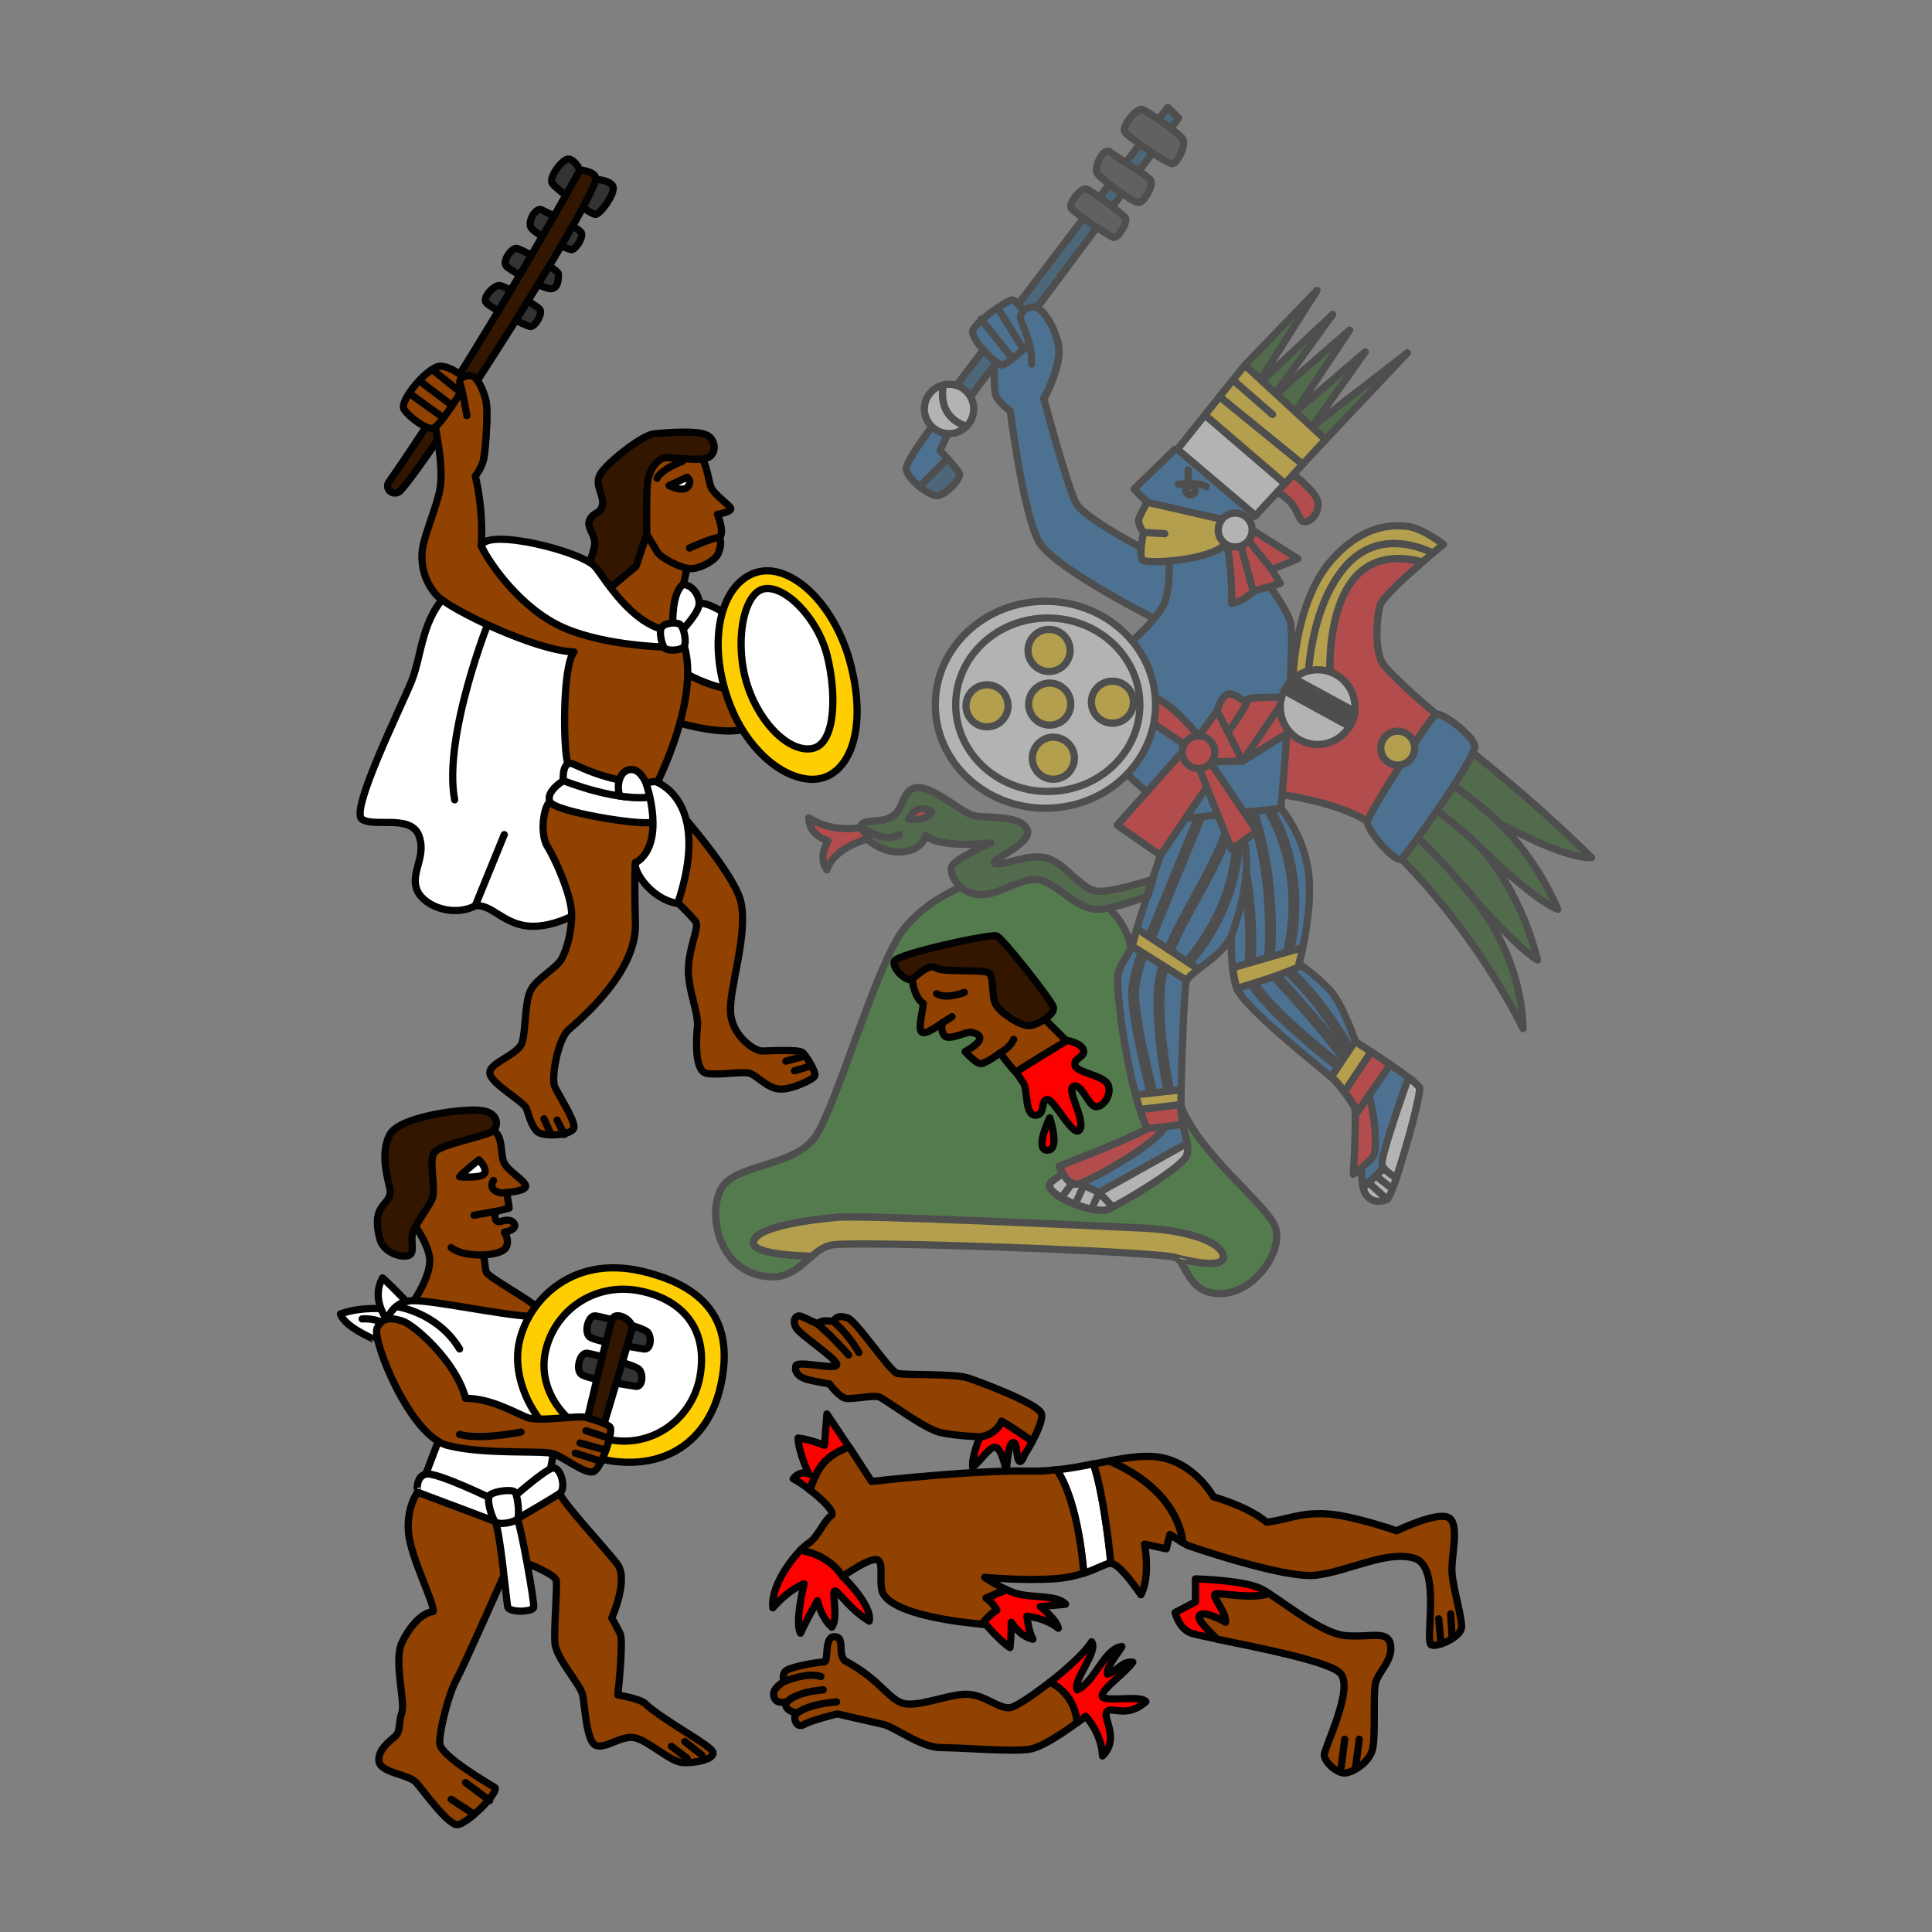 <svg version="1.1" id="Calque_1" xmlns="http://www.w3.org/2000/svg" x="0" y="0" viewBox="0 0 900 900" style="enable-background:new 0 0 900 900" xml:space="preserve"><rect x="0" y="0" width="900" height="900" fill="#808080" stroke="none"/><style>.st0{opacity:.4}.st1,.st10,.st11,.st2,.st3,.st4,.st5,.st6,.st7,.st8,.st9{fill:#0d4c00;stroke:#020202;stroke-width:3.366;stroke-linecap:round;stroke-linejoin:round;stroke-miterlimit:10}.st10,.st11,.st2,.st3,.st4,.st5,.st6,.st7,.st8,.st9{fill:#333}.st10,.st11,.st3,.st4,.st5,.st6,.st7,.st8,.st9{fill:#fff}.st10,.st11,.st4,.st5,.st6,.st7,.st8,.st9{fill:#914100}.st10,.st11,.st5,.st6,.st7,.st8,.st9{fill:#331600}.st10,.st11,.st6,.st7,.st8,.st9{fill:none}.st10,.st11,.st7,.st8,.st9{fill:#ffce00}.st10,.st11,.st8,.st9{fill:red}.st10,.st11,.st9{fill:#0059aa}.st10,.st11{fill:none;stroke-width:5.049}.st11{fill:#004070;stroke-width:3.366}</style><path class="st2" d="M226.4 140.9c1.7 2.2 18.5 11.2 20.8 11.2 2.2 0 6.2-6.7 3.9-8.4-2.2-1.7-15.7-10.7-18.5-10.7s-7.8 5.6-6.2 7.9zM236 124.1c2.2 2.2 17.7 10.9 21 10.4 3.4-.6 3.1-5.3 3.1-7s-17.4-11.8-19.6-11.8c-2.3-.1-6.8 6.1-4.5 8.4zM252.2 97.7c-2.2-1.1-6.2 4.5-5 7.9 1.1 3.4 17.4 10.7 19.1 10.7 1.7 0 5.6-5.6 4.5-7.9-1.2-2.3-16.3-9.6-18.6-10.7zM265.1 74.1c-2.8-.6-9.5 8.4-7.9 11.2 1.7 2.8 18 14.6 20.2 14.6 2.2 0 10.1-10.7 7.9-13.5-2.2-2.8-7.9-2.8-7.9-2.8l-7.3-4.5c.1.1-2.1-4.4-5-5z"/><path class="st3" d="M209.6 275.5c-13.5 12.3-12.9 29.7-18 42.1-5 12.3-28.6 60-23 64 5.6 3.9 22.4-2.2 26.4 7.3 3.9 9.5-3.4 16.8-1.1 24.7 2.2 7.9 16.3 14 27.5 8.4 7.9-1.1 13.5 9.5 26.9 9.5 13.5 0 26.4-9.5 26.4-9.5s7.9-100.4 8.4-100.4 72.4 10.7 72.4 10.7l-5.6-37.6s-18-15.1-24.1-13.5c-5.6-2.2-75.2-17.4-75.2-17.4s-27.5-.6-41 11.7z"/><path class="st4" d="M317.3 312.6s14.6 8.4 24.1 8.4 17.4 15.1 6.2 18.5c-11.2 3.4-31.4-2.8-31.4-2.8l1.1-24.1z"/><path class="st5" d="M181 224.8c42.1-60.3 89.2-145.6 89.2-145.6s7.9.6 7.3 4.5c-4.5 16.8-79.1 133-91.4 145.3-3.4 2.2-6.8-1.4-5.1-4.2z"/><path class="st4" d="M272.4 274.4c8.4-4.5 19.6-23 28.6-25.8 13.5 2.8 19.6 13.5 19.6 13.5l-2.2 10.1-2.8 16.3-6.5 12.9H287c0-.1-23-22.5-14.6-27z"/><path class="st6" d="M228.1 288.4s-21.9 54.4-16.3 84.2"/><path class="st4" d="M201.2 188.6 204 206s2.8 14.6.6 23.6c-2.2 9-7.3 20.8-7.9 26.9-.6 6.2.6 14 6.7 20.8 6.2 6.7 46 25.8 64 26.4-5.6 6.7-5 47.1-2.8 52.2 2.2 5 3.9 12.3 3.9 12.3s-9.5 3.6-12.3 5.3c-2.8 1.7-5 14.9-1.1 21 3.9 6.2 11.2 23 11.2 31.4 0 8.4-2.2 16-4.5 20.5-2.2 4.5-11.8 9.3-14.6 14.9-2.8 5.6-2.2 18-3.9 24.1-1.7 6.2-15.7 9.5-15.1 14.6.6 5 16 13.2 17.1 16.5 1.1 3.4 2.5 8.7 5.3 10.9 2.8 2.2 17.4 1.7 16.8-2.8-.6-4.5-7.3-14.6-9-18.5-1.7-3.9 1.4-21.9 6.5-26.4 5-4.5 31.7-26.4 31.1-49.4s0-28.6 0-28.6 27.2 25.2 28.3 28.1c1.1 2.8-3.1 11.2-3.6 20.8-.6 9.5 4.8 21.3 4.2 27.5-.6 6.2-1.4 20.8 4.2 21.9 5.6 1.1 16.8-1.1 20.2 0s7.9 6.7 13.5 7.3c5.6.6 16.3-4.5 16.8-6.2.6-1.7-3.9-9-5.6-10.7-1.7-1.7-15.7-.8-19.1-.8s-14-7-14.6-18.2c-.6-11.2 7.9-34.8 5-50.5s-39.8-55-39.8-55 21.3-41 12.9-66.2c-11.8-7.3-18.5-5-18.5-5s-60-36.5-75.7-40.4c1.1-18-2.8-32.5-2.8-32.5s3.1-3.9 3.9-7.9c.8-3.9 2.2-21.9 1.1-26.9s-3.9-11.2-6.7-11.8-6.5 1.1-5.3 3.9c1.1 2.7-13.2 9.5-13.2 9.5z"/><path class="st3" d="M318.4 272.2c-5.6 3.4-5 19.1-5 19.1l3.9 2.8s8.4-8.6 8.4-12.9c0-4.4-3.3-8.5-7.3-9z"/><path class="st4" d="M324.1 209.9c5.6 4.5 5.6 14 7.3 17.4 1.7 3.4 8.4 7.9 9 9.5.6 1.7-6.2 2.8-6.2 2.8s3.4 7.9 1.1 10.7c.6 2.8.6 3.9-.6 7.3s-8.4 7.3-12.9 7.3-14-5-15.7-7.9c-1.7-2.8-5-8.4-5-8.4l-11.2-15.7 8.4-22.4 15.1-2.8c0-.1 5-2.3 10.7 2.2z"/><path class="st6" d="M306.1 222.8c2.2-4.5 11.8-7.9 11.8-7.9M321.2 255.3s9.5-4.5 14-5"/><path class="st7" d="M351 267.1c-15.7 6.2-21.3 32-11.8 58.9s31.1 40.7 44.6 36.2 19.9-25.5 12.1-54.1c-7.9-28.6-29.2-47.2-44.9-41z"/><path class="st3" d="M355.5 274.4c-9.5 2.4-13.5 25.8-7.3 44.9 6.2 19.1 20.8 32 30.9 29.2s10.7-25.2 6.2-43.2c-4.6-18-20.3-33.3-29.8-30.9z"/><path class="st6" d="m221.4 421.9 13.5-33.1"/><path class="st3" d="M264.6 355.8c2.8-1.7 10.1 7.3 41 10.1 5.6 11.2 3.1 15.4-2 17.1-5 1.7-45.2-4.8-47.4-9.5-2.2-4.8 6.2-9.8 6.2-9.8s-.6-6.3 2.2-7.9z"/><path class="st6" d="M262.3 363.6s26.4 10.7 42.6 7.3"/><path class="st3" d="M305 370.9c-4.8 1-10.5.8-16.2-.1-1.8-4.4-.4-11.7 4.7-12.3 5-.6 7.6 6.7 7.6 6.7l3.9 5.7z"/><path class="st3" d="M301.1 365.3s9.5 27.5-4.8 36.5c-2.2 2.2 5.9 16.8 19.4 19.1 14.6-43.8-5.6-54.4-8.7-56.1-3.1-1.8-5.9.5-5.9.5z"/><path class="st6" d="m366.1 494.3 8.4-2.2M370.1 498.8l7.5-2.2"/><path class="st4" d="M201.8 199.5c-3.4.6-10.7-4.8-13.5-8.7-2.8-3.9 11.2-20.2 16.8-20.2 5.6 0 12.9 6.7 12.9 6.7s-12.9 21.6-16.2 22.2z"/><path class="st6" d="m191.1 183.5 14 10.1M196.1 177.9l14.1 10.7M202.3 172.9l11.8 9.5"/><path class="st4" d="M225.3 213.8c.8-3.9 2.2-21.9 1.1-26.9s-3.9-11.2-6.7-11.8-6.5 1.1-5.3 3.9c1.1 2.8 3.1 14.6 3.1 14.6"/><path class="st5" d="M273.6 264.3s3.9-8.4 3.4-12.3c-.6-3.9-3.9-6.7-2.2-10.1 1.7-3.4 5.3-2.5 5.9-7 .6-4.5-3.9-9-1.1-14s19.4-18.2 25-18.8c5.6-.6 20.2-1.7 24.7.6 4.5 2.2 4.8 9.8-.8 10.9-5.6 1.1-14.9-.8-18.8-.3-3.9.6-7.6 6.2-8.1 11.8-.6 5.6-.3 23.6-.3 23.6l-5 15.1-19.4 16.2-3.3-15.7z"/><path class="st3" d="M224.2 254.2c2.8-8.4 47.7 2.8 53.3 10.1 5.6 7.3 16.3 25.2 32 29.2 5.6 2.8 0 7.9 0 7.9s-31.4-.6-50.5-10.7-32.6-30.9-34.8-36.5z"/><path class="st3" d="M316.5 290.7c2.2 1.1 3.6 9 2 10.7-1.7 1.7-8.1 2.2-9.3 0-1.1-2.2-2.2-7-1.1-9s6.1-2.8 8.4-1.7zM311.7 226.2l8.4-3.9s2.5 1.7.3 4.5c-2.2 2.7-8.7-.6-8.7-.6z"/><path class="st6" d="m253.4 521.2 3.3 7.3M259.5 521.8l3.4 6.7"/><path class="st4" d="M191.1 567.8s7.9 10.1 9 18c1.1 7.9-7.3 20.2-7.3 20.2l29.7 18.5 32-4.5s0-6.7-3.9-10.7c-3.9-3.9-23.6-14.6-24.1-16.8-.6-2.2-1.1-7.9-1.1-7.9s8.7-.3 10.4-3.6-.8-7-.8-7 4.2-.6 4.8-2.8c.3-1.4-1.8-3.7-5.8-2.4-4 1.3-3.2-1.9-3.5-4.3l6.7-1.7-1.1-7.3s9.8-.6 8.7-3.4c-1.1-2.8-8.4-6.7-10.1-10.7s-.3-12.3-4.8-14.6c-4.5-2.2-27.5 1.1-27.5 1.1l-11.8 12.3.5 27.6z"/><path class="st6" d="M225.3 584.6s-10.1.6-15.1-3.4M230.4 564.4l-9.6 1.7M236 555.5s-2.4.8-5-.6c-3.4-1.7-1.1-5-1.1-5"/><path class="st3" d="M158.6 612.1c10.1-3.9 24.7-2.2 24.7-2.2l2.2 13.5-8.4 1.7c0-.1-16.3-6.2-18.5-13z"/><path class="st4" d="M194.5 695.2s-5.3 7-4.2 18.8c1.1 11.8 12.1 32.8 11.5 36.7-5 .6-10.7 6.2-14.6 14.6-3.9 8.4 1.7 27.5 0 32.5s-.6 8.4-2.8 10.7c-2.2 2.2-8.4 6.2-7.9 11.8s14 6.2 17.4 10.1c3.4 3.9 14.6 19.6 19.1 19.6s20.2-15.7 17.4-17.4c-2.8-1.7-25-14.6-25.5-20.2s4.2-23.6 7.6-29.7c3.4-6.2 23-50.5 23-50.5l10.1-3.9s12.9 5 13.5 7.9-1.1 21.9-.6 29.2c.6 7.3 11.8 19.1 12.9 24.1 1.1 5 1.7 21.9 6.2 23.6 4.5 1.7 11.8-4.8 18-3.6s16.3 10.9 21.9 11.5c5.6.6 15.7-1.4 14.6-4.8-1.1-3.4-23.6-14.9-32-23-3.4-2.2-12.3-3.6-12.3-3.6s2.8-25.2 1.1-28.6c-1.7-3.4-3.9-7.3-3.9-7.3s8.1-18 2.5-25.2-24.4-27.5-26.6-32.5c-7.9-1.1-25.8 6.7-25.8 6.7l-40.6-7.5z"/><path class="st3" d="M214.1 548.2c1.1-1.7 9-7.9 9-7.9s4.2 4.2 2.5 6.5c-1.7 2.2-11.5 1.4-11.5 1.4z"/><path class="st6" d="m312.8 813.5 7.3 5.6M319 811.3l7.9 6.2M210.2 838.2l9.5 6.2M216.9 830.4l11.2 8.4"/><path class="st5" d="M181.6 528.5c4.5-8.4 34.2-12.3 42.6-11.2s7.9 7.3 5.6 9.5c-2.2 2.2-24.7 6.2-27.5 10.1-2.8 3.9 1.1 17.4-1.1 21.9s-7.9 11.8-9 15.7c-1.1 3.9 1.4 9.3-2 10.4s-11.5-1.4-13.2-7.6c-1.7-6.2-1.7-11.2.6-14.6 2.2-3.4 5-4.5 3.9-9.5s-4.4-16.2.1-24.7z"/><path class="st3" d="M168.7 614.4c7.9-.6 15.7 4.5 15.7 4.5M190.5 607.6s-7.3-7.9-12.3-12.3c-5.6 10.1 2.2 19.6 2.2 19.6l11.2 7.3-1.1-14.6z"/><path class="st3" d="M180.4 614.9s2.2-9 12.3-9c10.1 0 41 6.7 54.4 7.3 13.5.6 4.5 19.1 4.5 19.1l6.7 42.1-2.2 11.8-21.3 16.3-36.5-15.7 6.2-16.3-24.1-55.6z"/><path class="st6" d="M214.1 628.4c-10.1-16.8-28.6-19.6-28.6-19.6"/><path class="st7" d="M299.1 592.2c-33.7-7.9-54.1 14.9-57.5 34.5-3.4 19.6 11.2 47.7 39.8 53.3 28.6 5.6 48.8-9 54.4-34.8 5.6-25.8-3.1-45.1-36.7-53z"/><path class="st3" d="M298.8 601.5c-20.8-4.5-39.3 7.9-44.3 26.4s7.9 35.9 24.7 41.5c21.9 7.3 42.9-7 46.8-27.8 3.9-20.8-6.4-35.6-27.2-40.1z"/><path class="st2" d="M273.6 630.4c-3.4-.6-5.6 7.6-2.8 9.8 2.8 2.2 21.9 5 25.2 5.6s3.9-5.6 1.7-7.9c-2.3-2.2-20.8-7-24.1-7.5zM277.5 613c-3.4-.6-5.6 7.6-2.8 9.8s21.9 5 25.2 5.6 3.9-5.6 1.7-7.9c-2.2-2.2-20.7-7-24.1-7.5z"/><path class="st5" d="M273 663.7s10.7-45.7 12.3-49.4c1.7-3.6 10.1.6 9 5-1.1 4.5-14 47.7-14 47.7l-7.3-3.3z"/><path class="st4" d="M216.9 651.4c-4.5-17.4-24.1-34.2-29.2-35.9-5-1.7-9.8-2.2-12.1 3.4-2.2 5.6 15.4 49.9 32.8 54.4s44.3 2.2 49.4 3.9c5 1.7 14.6 9.5 18.5 8.4 3.9-1.1 9.5-19.1 7.9-20.8-1.7-1.7-7.3-3.4-11.2-4.5s-21.9 2.2-27.5 0c-5.6-2.2-16.8-8.9-28.6-8.9z"/><path class="st6" d="M214.1 668.2c9.5 2.8 28.6-1.1 28.6-1.1M268 676.9l11.5 3.7M270.2 672.2l10.1 2.8M273 666.5l9 2.9"/><path class="st3" d="M236.5 748.5c-.6-2.8-3.6-35.9-5.9-39.8-2.2-3.9 8.7-4.5 10.4-1.1 1.7 3.4 8.1 39 7.6 41.2-.6 2.2-11.5 2.5-12.1-.3z"/><path class="st3" d="M198.4 686.7c5-1.1 31.4 11.8 31.4 11.8l9.5-1.1s14-12.3 18-13.5c3.9-1.1 6.7 9.5 3.4 11.8S241 707.5 241 707.5l-10.7 1.1-35.9-13.5c.1.1-1.1-7.2 4-8.4z"/><path class="st3" d="M228.4 696.3c-2.2 1.7.6 10.1 2 12.3 1.4 2.2 9.5.6 10.7-1.1 1.1-1.7 0-10.7-1.1-12.3-1.2-1.7-9.4-.6-11.6 1.1z"/><path class="st4" d="M489.2 783.5c-8.2 6.4-16.3 11.8-18.8 12-5 .6-11.2-5.6-19.1-6.2-7.9-.6-20.2 5-28.6 4.5-8.4-.6-11.2-10.7-29.2-20.2-3.4-3.4.3-11.2-4.8-11.2-5 0-2.5 11.8-4.8 11.8-2.2 0-16.5 2.2-18.2 4.5-1.7 2.2-.3 4.5-.3 4.5s-5.6 3.1-5 6.5c.6 3.4 2.8 3.6 6.2 3.1-1.7 1.7.6 5 5 5-2.8.6-1.1 7.9 2.8 5.6 3.9-2.2 15.7-5 15.7-5s15.4 3.6 21 4.8c5.6 1.1 17.7 10.9 27.2 10.9s32.5 2 41 .8c6-.8 16.7-8.2 22.5-12.5-.4-5.5-2.9-14.1-12.6-18.9z"/><path class="st8" d="M456.5 669.4s-3.9 9-3.4 14c3.9-2.8 8.4-10.7 11.2-9 2.8 1.7 4.5 11.2 4.5 11.2s.6-12.3 2.8-13.5c2.2-1.1 1.7 5 2.8 7.9 1.1 2.8 2.8-2.2 2.8-2.2s1.8-2.8 3.7-6.3c-4-2.8-10.2-7-14.3-9.4-2.9 6.7-10.1 7.3-10.1 7.3z"/><path class="st4" d="M485.1 658.4c-1.7-4.5-27.5-14.3-34.2-16.5s-29.7-1.1-33.1-2.2c-3.4-1.1-19.1-24.7-23-25.8-3.9-1.1-5-.6-6.7 1.7-6.2-1.1-7.3 1.1-7.3 1.1s-4.5-2.2-7.3-3.4-4.5 1.7-2.8 5c1.7 3.4 19.1 14.6 19.1 17.4 0 2.8-18.5-2.2-19.1.6s1.1 5 5 6.2c3.9 1.1 10.7 2.2 10.7 2.2s4.5 6.2 7.6 6.7c3.1.6 12.9-1.7 15.7-.6 2.8 1.1 21 14.9 28.3 16.5 7.3 1.7 18.5 2 18.5 2s7.3-.6 10.1-7.3c4.2 2.4 10.3 6.6 14.3 9.4 2.5-4.6 5.1-10.5 4.2-13z"/><path class="st8" d="M558.6 752.9c1.1-2.8 8.4.6 12.3 2.8.6-3.9-5.6-11.2-5-12.9.5-1.5 17.1 2.7 25.2-.5-1.5-1-2.8-1.8-3.9-2.3-7.9-3.9-30.3-4.5-30.3-4.5v10.7l-9.5 5s1.7 7.3 7.3 9.5c1.4.6 6.1 1.5 12.3 2.8-4.4-4.1-9.1-9-8.4-10.6z"/><path class="st4" d="M647.8 766.4c-1.1-7.3-9.5-3.4-21.3-4.5-10.2-1-26.1-13.6-35.4-19.6-8.2 3.2-24.7-1-25.2.5-.6 1.7 5.6 9 5 12.9-3.9-2.2-11.2-5.6-12.3-2.8-.6 1.5 4 6.5 8.4 10.7 19 3.9 52.9 10.5 57.5 16 6.2 7.3-7.6 34.5-7.6 37.9 0 3.4 6.2 9 10.1 8.4 3.9-.6 10.7-5 12.3-10.7s.3-25.2 1.4-30.9c1.2-5.5 8.2-10.6 7.1-17.9z"/><path class="st6" d="M382.4 781c-6.2-2.2-16.8 2.2-16.8 2.2M383.5 787.2c-13.5 1.1-16.8 5.6-16.8 5.6M389.7 792.8c-13.5 1.1-18 5-18 5"/><path class="st8" d="M464.3 750.1s-3.9 2.4-6.9 6.6c1.2.1 1.9.1 1.9.1s6.7 7.9 11.2 10.7c.6-5.6.6-11.8.6-11.8s3.9 6.7 10.1 7.9c-2.2-3.9-2.8-10.7-2.8-10.7s8.4.6 14.6 5.6c-.6-3.9-8.4-10.1-8.4-10.1s7.3-.6 11.8-1.1c-3.9-4.5-15.7-2.8-23-5-1.6-.5-3.1-1.1-4.6-1.7-3.3 1.4-7.3 3.1-9.4 4 3.2 2.2 4.9 5.5 4.9 5.5zM395.5 674.1l-10.3-15.4-1.1 14.6s-6.7-2.8-12.3-3.4c0 6.2 5 16.8 5 16.8s-3.9-2.2-7.3 2.2c1.7.8 4.7 2.7 7.7 5.1 1.3-4.1 3.4-8.9 6.3-12.4 3.4-3.9 8.2-6.2 12-7.5zM372.9 722.1c-5.6 5.8-13.8 17.5-12.9 26.9 7.9-9 14.6-11.2 14.6-11.2s-4.5 18-1.7 23c3.4-7.3 7.9-15.1 7.9-15.1s1.7 7.9 6.7 12.3c3.4-4.5-.6-18 1.7-16.8 2.2 1.1 6.7 8.4 15.7 14 1.7-7.3-12.3-20.8-12.3-20.8s-5.2-9.7-19.7-12.3z"/><path class="st3" d="M492.2 684.7c8.8 13.4 11.7 37.5 12.6 48.2 6.5-2.1 10.5-4.7 12.7-4.7 0 0-2.9-30.8-8.1-46.3-5.4 1.1-11.2 2.2-17.2 2.8z"/><path class="st4" d="M478.9 685.3c-24.7-.6-72.9 4.8-72.9 4.8l-8.4-12.9-2-3.1c-3.7 1.3-8.6 3.6-12 7.6-2.9 3.4-4.9 8.2-6.3 12.4 5.9 4.5 12.1 10.6 9.9 12-3.4 2.2-6.2 10.1-10.7 12.9-.9.6-2.2 1.7-3.6 3.1 14.5 2.6 19.6 12.3 19.6 12.3s11.8-8.4 15.7-7.9c3.9.6 1.1 9 2.8 15.1 4.4 10.8 38.1 14.3 46.4 15 3-4.2 6.9-6.6 6.9-6.6s-1.7-3.4-5-5.6c2.1-.9 6.1-2.6 9.4-4-5.5-2.4-10-5.6-10-5.6s18.5 1.7 33.1.6c5.2-.4 9.5-1.4 13.1-2.6-.9-10.7-3.8-34.8-12.6-48.2-4.4.6-8.9.8-13.4.7zM516.8 680.6c-2.4.4-4.9.9-7.4 1.4 5.2 15.5 8.1 46.3 8.1 46.3 3.4 0 10.1 9 14 14.6 4.5-8.4 1.7-23.6 1.7-23.6l10.1 2.2 1.7-6.7 6 3.9c-1-8.8-6.8-26-34.2-38.1z"/><path class="st4" d="M676.4 732.7c-.6-7.3 3.9-23-1.7-25.8s-24.1 6.2-24.1 6.2-20.8-7.3-33.1-7.9-18 2.8-27.5 3.9c-8.4-7.3-24.7-11.8-24.7-11.8s-8.1-14.9-23.8-18.2c-7-1.5-15.3-.3-24.6 1.4 27.3 12.1 33.2 29.3 34.2 38.1l1.8 1.2s44.9 15.7 60 14c15.1-1.7 33.1-11.8 46-7.9 12.9 3.9 4.5 39.3 7.9 40.4 3.4 1.1 13.5-3.9 14-7.9.6-3.8-3.9-18.4-4.4-25.7z"/><path class="st8" d="M513.4 790c0-3.4 10.9-10.7 14.3-15.7-5-.6-6.7 3.9-11.8 5.6-.6-3.4 4.5-9 6.7-12.9-8.4 1.1-12.3 16.3-20.8 20.2-2.2-4.5 10.1-18 6.7-22.4-2.6 4.5-11 12.3-19.4 18.8 9.7 4.8 12.2 13.3 12.7 18.9 2.4-1.7 3.9-3 3.9-3s7.3 7.3 7.9 18.5c8.4-8.4-.6-18.5 2.2-20.8s9 3.4 18-4.5c-2.2-3.3-20.4.6-20.4-2.7z"/><path class="st6" d="m670.2 754.1 1.1 11.7M675.8 751.8l.6 10.1M380.7 616.6s6.7 5.6 14.6 14.6M388 615.5s6.2 4.5 12.1 14.6M626.4 810.2l-1.6 12.9M633.2 810.2l-1.7 12.9"/><g class="st0"><path class="st3" d="M635.1 553.1c.2 1.3.5 2.3.9 2.9 2.8 4.5 7.3 3.9 10.1 2.8 1.1-.4 3.7-7.5 6.4-16.4l-3.6-2.1-13.8 12.8z"/><path class="st9" d="M661.2 506.7c-1.1-3.4-29.7-21.3-29.7-21.3s-5.3-15.4-10.4-22.2c-5-6.7-16-14.3-16-14.3s6.7-24.1 4.5-42.1-12.9-30.3-12.9-30.3l-28.1-5 5 64.5s-.6 14 2.2 23.6 42.1 39.8 45.4 43.2c3.4 3.4 10.1 12.3 11.8 16.8 1.5 3.9.4 25.1 1.9 33.6l13.8-12.8 3.6 2.1c4.7-14.6 9.6-33.8 8.9-35.8z"/><path class="st3" d="M661.2 506.7c-.3-.8-2.3-2.6-5.1-4.7-3.9 11.1-13.2 38-12.3 40.6.8 2.5 4.7 4.9 6.6 6.1 5-14.6 11.6-39.7 10.8-42z"/><path class="st8" d="M630.4 510c2.1 7.9 0 37 0 37s8.7-6.2 9.8-9.5c1.1-3.4.8-20.8-4.2-31.4-1.7-3.4-7.7-4-5.6 3.9z"/><path class="st6" d="m638.5 551.8 6.2 5.6M642.1 548.7l5.1 4"/><path class="st10" d="M579.3 404.6s5 19.1 2.8 49.4c1.7 11.8 42.6 43.2 42.6 43.2"/><path class="st3" d="M494.5 547.1c-3 1.8-5 3.3-5.5 4.4-2.2 5 20.8 14.6 27.2 11.8 1.6-.7 4.5-2.2 7.9-4.2l-12.1-3.7-17.5-8.3z"/><path class="st9" d="M579.6 391.9 563 360.8l-16.3 6.2-6.2 31.4s-10.9 33.1-12.3 39.3-5.6 9.5-7.3 15.7c-1.7 6.2 4.5 53.3 13.5 72.4-3.6 3.6-28.6 14.5-39.9 21.4l17.5 8.3 12.1 3.7c10.9-6.1 27.6-16.8 28.8-21.1 1.7-5.6-2.8-12.9-2.8-23s1.4-54.1 2.5-58.1c1.1-3.9 17.1-11.5 21-21 10.8-29.2 6-44.1 6-44.1z"/><path class="st3" d="M552.9 538.1c.5-1.7.4-3.5.1-5.5l-41 22.9 6.4 6.8c9.1-4.8 33-19.1 34.5-24.2z"/><path class="st8" d="M493.5 543.1s3.4 10.1 9 8.4 41.5-20.8 41.5-29.7c-3.4 0-3.4 1.1-9.5 3.9-9 5.1-41 17.4-41 17.4zM630.4 269.9c-13.5 16.8-10.7 48.8-10.7 48.8l-10.6 1.1c-.1 3.2-.1 5.1-.1 5.1s-.1-1.9.1-5.1l-9.5 1-9.6 14.8 4.5 34.2s28.1 3.4 42.6 12.9c23-5.6 32-49.9 32-49.9s-21.9-18.5-25.2-24.1c-3.4-5.6-2.8-20.2-1.1-26.4 1-3.7 11.6-13.3 19.8-20.4-7-2.1-22.2-4.6-32.2 8z"/><path class="st7" d="M626.4 264.3c14.2-16.8 33-10.5 41-6.6 3-2.5 5-4.1 5-4.1s-9.5-7.5-16.8-8.4c-14-1.7-25.6 4.7-35.3 15.7-17.4 19.6-18 55.5-18 55.5l-2.7 4.3 9.5-1c.4-11.2 2.9-38.4 17.3-55.4z"/><path class="st7" d="M626.4 264.3c-14.4 17-16.9 44.2-17.3 55.5l10.6-1.1s-2.8-32 10.7-48.8c10.1-12.6 25.2-10.1 32.2-8.1 1.8-1.5 3.5-2.9 4.9-4.2-8-3.8-26.9-10.1-41.1 6.7z"/><path class="st9" d="M531.1 254.8s-25.8-13.5-29.7-20.2-15.1-48.8-15.1-48.8 9-16.3 6.7-25.8c-2.2-9.5-20.2-9.5-20.2-9.5l-9.5 15.7s-.8 15.1.8 18.5c1.7 3.4 6.5 6.7 6.5 6.7s6.2 48.8 13.5 61.2c7.3 12.3 54.4 35.9 54.4 35.9l21.3-6.7-14.6-32-14.1 5z"/><path class="st11" d="M444.7 180.7 544 50l5 5-97.6 130.8z"/><path class="st9" d="M453.1 154.3c-.6 3.9 11.2 16.3 14 15.7 2.8-.6 17.4-13.5 16.3-15.7-1.1-2.2-9.5-14.6-11.8-14.6s-18 10.7-18.5 14.6z"/><path class="st9" d="M486.2 185.8s9-16.3 6.7-25.8c-2.2-9.5-7.3-15.7-10.1-16.8-2.8-1.1-8.4 1.7-7.3 5.6 1.1 3.9 5.6 11.8 5 20.8"/><path class="st6" d="m457 148.7 13.5 16.9M465.4 144.5l10.7 17.1"/><path class="st9" d="m437.9 209.9 5-10.7-5.6-4.5s-15.1 19.1-15.1 23.6c0 2.4 2.9 5.8 6.2 8.4l13-13c-1.9-2.1-3.5-3.8-3.5-3.8z"/><path class="st11" d="m441.4 213.7-13 13c3 2.4 6.3 4.2 8.1 4.2 3.9 0 11.5-8.1 10.4-10.4-.6-1.2-3.2-4.3-5.5-6.8z"/><path class="st3" d="M439.5 179.3c-5.1 1.2-8.9 5.8-8.9 11.2 0 6.3 5.2 11.5 11.5 11.5 3.2 0 6.1-1.3 8.2-3.5-4.6-1.3-13.1-5.9-10.8-19.2z"/><path class="st3" d="M442.1 179c-.9 0-1.8.1-2.6.3-2.4 13.3 6.2 17.8 10.8 19.3 2-2.1 3.3-4.9 3.3-8.1 0-6.3-5.1-11.5-11.5-11.5z"/><path class="st10" d="m560.8 375.9-26.9 65.6s-3.4 4.5-5.6 18 12.6 65.6 12.6 65.6"/><path class="st10" d="M574.3 378.2c-5 26.4-31.1 56.1-33.9 79.7s6.5 61.7 6.5 61.7"/><path class="st10" d="M576.5 385.5c1.7 38.7-25.2 65.1-25.2 65.1M587.7 371.5c.6 1.7 24.7 30.9 10.7 79.1 19.1 16.8 31.4 41 31.4 41"/><path class="st10" d="M580.4 369.8c16.3 41 10.4 81.3 10.4 81.3s32.3 34.2 40.7 49.4"/><path class="st7" d="M550.2 507.7 529 510c.6 2.4 1.3 4.7 2 6.9l19.1-2.3c0-1.7.1-4 .1-6.9z"/><path class="st8" d="m550.1 514.6-19.1 2.3c1.1 3.3 2.2 6.3 3.4 8.8l16.7-1.9c-.6-2.7-1-5.6-1-8.8v-.4z"/><path class="st9" d="M524.9 300.8s14-11.8 17.4-19.6c3.4-7.9 2.2-23 2.2-23l30.3-6.7s24.1 28.6 26.4 38.7-4.5 86.4-4.5 86.4l-48.2 5-24.7-21.9 1.1-58.9z"/><path class="st2" d="M499.1 97.1c1.7 2.2 17.4 12.9 19.6 13.5s6.7-7.3 5.6-9-15.1-12.3-18-13.5c-2.7-1.1-8.9 6.8-7.2 9zM510.9 80.3c1.1 2.8 16.3 13.5 19.1 14 2.8.6 7.3-7.9 6.2-10.1S519.8 73 517 70.8c-2.8-2.3-7.3 6.7-6.1 9.5zM523.8 61.2c1.1 2.2 19.9 15.1 22.2 15.1s7-9 4.8-11.8c-2.2-2.8-15.7-12.3-18.5-13.5-2.9-1-9.6 8-8.5 10.2z"/><path class="st8" d="M593.3 228.4c12.3 5.6 10.7 14 14 14.6 3.4.6 7.6-4.5 6.5-9.5-1.1-5-13.7-14.6-13.7-14.6s-19.1 3.9-6.8 9.5zM573.7 281.1c.6-13.5-2.2-28.1-2.2-28.1l11.8-6.2 21.3 13.5-12.1 5 3.9 6.5-12.6 3.6c0 .1-3.9 4.6-10.1 5.7z"/><path class="st6" d="m592.5 265.4-12.1-15.1M577.1 250.8l6.7 24.7"/><path class="st1" d="m579.9 170.1 33.6-34.8-28 44.3 35.3-33.1-27.5 38.1 35.4-30.8-25.3 38.1 32.6-28-24.7 34.8 44.3-34.3-38.1 40.4-34.3-6.1z"/><path class="st9" d="m547.3 209.3-19 18.5 6.1 6.2 11.3 11.8 26.3-.6 12.9-5v-21.9z"/><path class="st6" d="M553.5 218.9v5.6M549 225.6s10.1-1.1 12.9 1.1"/><circle class="st6" cx="554.6" cy="228.4" r="2.2"/><path class="st7" d="m534.4 234 37 8.4s2.8 6.2 0 10.7c-7.9 8.4-36.7 9.5-39 7.9-2.2-1.7.3-12.9.3-12.9s-2.8-3.9-2.2-6.2c.6-2.3 3.9-7.9 3.9-7.9z"/><path class="st6" d="m532.7 248 9.9.6"/><path class="st3" d="m548.5 209.3 36.4 30.9 13.7-14.9-37.3-32z"/><path class="st7" d="m617.5 204.8-37.6-34.7-11.8 14.7 38.7 31.5z"/><path class="st7" d="m568.1 184.8-6.8 8.5 37.3 32 8.2-9z"/><path class="st6" d="m575.4 177.9 17.4 15.2"/><circle class="st3" cx="575.4" cy="246.9" r="7.9"/><path class="st1" d="m653.9 379.3-1.1 20.8s33.1 32 56.7 79.1c-1.1-41-29.2-67.9-29.2-67.9s23.6 28.1 35.9 35.9c-8.4-33.7-26.4-52.2-26.4-52.2s23.6 23.6 35.9 28.6c-10.7-25.2-27.5-40.4-27.5-40.4s29.7 16.8 43.2 16.3c-28.6-28.1-56.7-49.9-56.7-49.9l-18 6.7-12.8 23z"/><path class="st1" d="M698.2 383.2c-11.2-11.2-28.1-21.9-28.1-21.9M689.8 395c-15.7-15.7-28.1-21.9-28.1-21.9M680.3 411.3c-14-16.8-25.2-25.8-25.2-25.8"/><path class="st9" d="M652.8 400.1c2.8-2.2 35.3-47.7 34.2-52.7-1.1-5-15.1-15.7-18-14.6-2.8 1.1-31.4 46-32 49.9-.5 3.9 13 19.6 15.8 17.4z"/><circle class="st7" cx="651.1" cy="348.5" r="7.9"/><path class="st8" d="m568.1 345.7-1.1-14.6s2.2-7.9 5.6-7.9c3.4 0 15.1 9 15.1 9l-19.6 13.5z"/><path class="st8" d="m568.1 345.7 10.7 8.9 20.7-12.9 9.5-7.3-10.1-9.5-16.8 6.2zM550.7 350.4l-30.3 34 20.2 14 23.6-34.8-5.9-13.2z"/><path class="st8" d="m578.8 354.6 20.2-29.7s-19.1-.6-18.2 1.4c.8 2-10.4 17.1-10.4 17.1l8.4 11.2zM556.9 353.5l16.8 42.1 11.8-8.4-23.6-34.8z"/><path class="st8" d="m556.9 345.1 10.1-14 11.8 23.5-16.9.3zM553.5 347.9l-16.8-11.2s-2.2-9 .6-12.3c10.7 5 21 18.5 21 18.5l-4.8 5z"/><circle class="st8" cx="558.3" cy="350.4" r="7.6"/><ellipse class="st3" cx="487" cy="328.3" rx="51.3" ry="48.2"/><ellipse class="st3" cx="488.1" cy="328.3" rx="42.9" ry="40.4"/><circle class="st7" cx="488.7" cy="303" r="9.8"/><circle class="st7" cx="459.8" cy="328.8" r="9.8"/><circle class="st7" cx="489" cy="328" r="9.8"/><circle class="st7" cx="518.2" cy="327.1" r="9.8"/><circle class="st7" cx="490.7" cy="353.2" r="9.8"/><path class="st3" d="M596.4 329.4c0 9.6 7.8 17.4 17.4 17.4 6.3 0 11.8-3.4 14.9-8.4l-30.5-16.7c-1.1 2.3-1.8 4.9-1.8 7.7zM631.2 329.4c0-9.6-7.8-17.4-17.4-17.4-4.2 0-8.1 1.5-11.2 4.1l28.4 15.5c.2-.8.2-1.5.2-2.2z"/><path d="M602.7 316c-1.9 1.5-3.4 3.5-4.4 5.7l30.5 16.7c1.3-2 2.1-4.4 2.4-6.9L602.7 316z" style="stroke:#020202;stroke-width:3.366;stroke-linecap:round;stroke-linejoin:round;stroke-miterlimit:10"/><path class="st6" d="m499.6 551-4.4 5.9M504.4 553.2l-2.8 6.2M512 555.5l-2.8 6.1"/><path class="st7" d="M528.3 437.7c-.3 1.1-.6 2.1-1 3l25.5 16c.6-1.3 2.7-3.1 5.5-5.2l-28.6-18.8c-.7 2.2-1.2 3.9-1.4 5zM605.1 448.9s.8-2.9 1.8-7.5l-32.6 9.4c.3 3 .9 6.1 1.7 8.8.1.3.2.5.3.8 6.8-2 22.8-6.9 30-10.7-.8-.5-1.2-.8-1.2-.8zM631.5 485.3s-.1-.1-.1-.4l-11.2 16.7c.6.5 1 .9 1.3 1.2 1.3 1.3 3.1 3.4 4.9 5.8l12.4-18.6c-4.3-2.7-7.3-4.7-7.3-4.7z"/><path class="st8" d="M647.6 495.9c-3.1-2.1-6.2-4.2-8.9-5.9l-12.4 18.6c2.4 3.1 4.8 6.7 6.1 9.4l15.2-22.1z"/><path d="M593.9 571.2c-4.5-10.7-35.3-33.7-43.8-56.1 0 10.1 4.5 17.4 2.8 23-1.3 4.2-18 14.9-28.8 21.1-3.5 2-6.4 3.5-7.9 4.2-6.4 2.8-29.4-6.7-27.2-11.8.5-1 2.5-2.6 5.5-4.4.2-.1.4-.3.6-.4-1.1-1.9-1.7-3.6-1.7-3.6s32-12.3 41-17.4c-9-19.1-15.1-66.2-13.5-72.4 1.3-4.8 4.2-7.9 6-12-6.7-30.7-47-34.1-55.9-34.6-9-.6-39.8 9.5-52.2 29.2-12.3 19.6-28.9 77.4-38.4 92.6-9.5 15.1-36.7 13.2-44 24.4-7.3 11.2-2.2 42.4 24.7 41.8 7.8-.7 12.4-5.6 17.1-9.6-10.9-.3-27.9-1.7-27.2-6.6 1.1-7.3 26.9-10.4 38.7-11.5 11.8-1.1 118.9 3.9 142.5 5 23.6 1.1 38.1 7.6 37.6 13.7-.6 6.2-21.9 0-21.9 0 5 2.8 5.6 17.4 21.3 16.8 15.7-.6 29.2-20.8 24.7-31.4z" style="fill:#117200;stroke:#020202;stroke-width:3.366;stroke-linecap:round;stroke-linejoin:round;stroke-miterlimit:10"/><path class="st1" d="M511.4 415.2c-7.9-.6-15.7-14-24.7-15.7-9-1.7-18.5 3.9-23 2.8s18.5-9.5 14.6-16.3-19.6-4.5-25.2-6.2c-5.6-1.7-18.5-13.5-25.8-12.9-7.3.6-5.9 10.4-12.1 13.7s-13.7.3-14.3 4.8c-.6 4.5 9.5 11.5 17.4 11.5 7.9 0 11.8-3.6 12.9-7.6 7.3 6.2 30.3 3.4 30.3 3.4s-17.1 7.3-18.2 11.2c-1.1 3.9 4.2 12.9 13.7 12.9s19.4-9 27.8-6.7c8.4 2.2 17.1 14 27.2 13.5 6.5-.4 16.3-3.8 22.4-6.1.9-2.7 1.7-5.4 2.5-7.8-6.5 2-19.7 5.9-25.5 5.5z"/><path class="st9" d="M536.9 409.7c-.8 2.5-1.7 5.1-2.5 7.8.1 0 .2-.1.3-.1l2.4-7.8c-.1 0-.1.1-.2.1z"/><path class="st7" d="M569.8 585.8c.6-6.2-14-12.6-37.6-13.7-23.6-1.1-130.7-6.2-142.5-5-11.8 1.1-37.6 4.2-38.7 11.5-.8 5 16.3 6.3 27.2 6.6 2.7-2.4 5.5-4.4 9-5.2 9.5-2.2 155.7 3.1 160.7 5.9 0-.1 21.3 6 21.9-.1z"/><path class="st1" d="M418.9 388.8c-6.2 3.4-12.3-.6-18-3.4"/><path class="st8" d="M423.4 381.6c8.4 1.1 10.7-3.4 10.7-3.4s-6.8-5.1-10.7 3.4zM400.9 385.5s-12.9 2.8-24.1-4.5c0 8.4 9 10.7 9 10.7s-5 7.3-.6 13.5c3.4-10.7 19.6-14.6 19.6-14.6l-3.9-5.1z"/></g><path class="st8" d="M473.3 499.4s1.1 1.7 3.4 5c2.2 3.4.6 15.1 5.6 15.1s2.2-7.3 5.6-7.3 12.3 18.5 15.1 14c2.8-4.5-6.7-19.1-2.8-20.2 3.9-1.1 6.7 9 10.1 9.5 3.4.6 7.8-5.6 5.9-10.1-1.9-4.5-14.3-5.6-15.4-9-1.1-3.4 5-3.9 3.9-7.3s-7.9-4.5-7.9-4.5l-15.7-1.1-7.8 15.9z"/><path class="st4" d="M424.5 452.8s.6 11.8 5.6 14.6c0 2.8-2.8 12.3-.6 13.5s9.5-4.5 9.5-4.5-1.1 3.9 1.1 6.2c2.2 2.2 10.1-2.2 12.3-1.7s4.5 1.1 3.9 3.4-6.7 5.6-6.7 5.6 5 5.6 7.3 5.6c2.2 0 9-5 9-5s4.5 6.2 7.3 9c6.7-4.5 23.6-14.6 23.6-14.6l-10.1-10.1-25.2-30.9-28.1 2.2-8.9 6.7z"/><path class="st5" d="M416.6 447.8c-1.1 3.4 5.6 9.5 7.9 8.4 2.2-1.1 8.1-7.6 11.5-5.3 3.4 2.2 21.6.6 24.4 2.2 2.8 1.7 1.4 9.5 3.1 14 1.7 4.5 11.8 10.7 15.7 10.7 3.9 0 12.6-5.3 11.5-8.7-1.1-3.4-23.6-32-26.4-33.1-2.8-1.1-46.6 8.4-47.7 11.8z"/><path class="st6" d="M436.3 462.9c4.5 2.8 12.9-.6 12.9-.6M439.1 476.4l4.4-2.8M466 490.4c5-2.8 6.2-6.2 6.2-6.2"/><path class="st8" d="M489 520.7s-7.3 15.1-1.1 15.1 1.1-15.1 1.1-15.1z"/></svg>